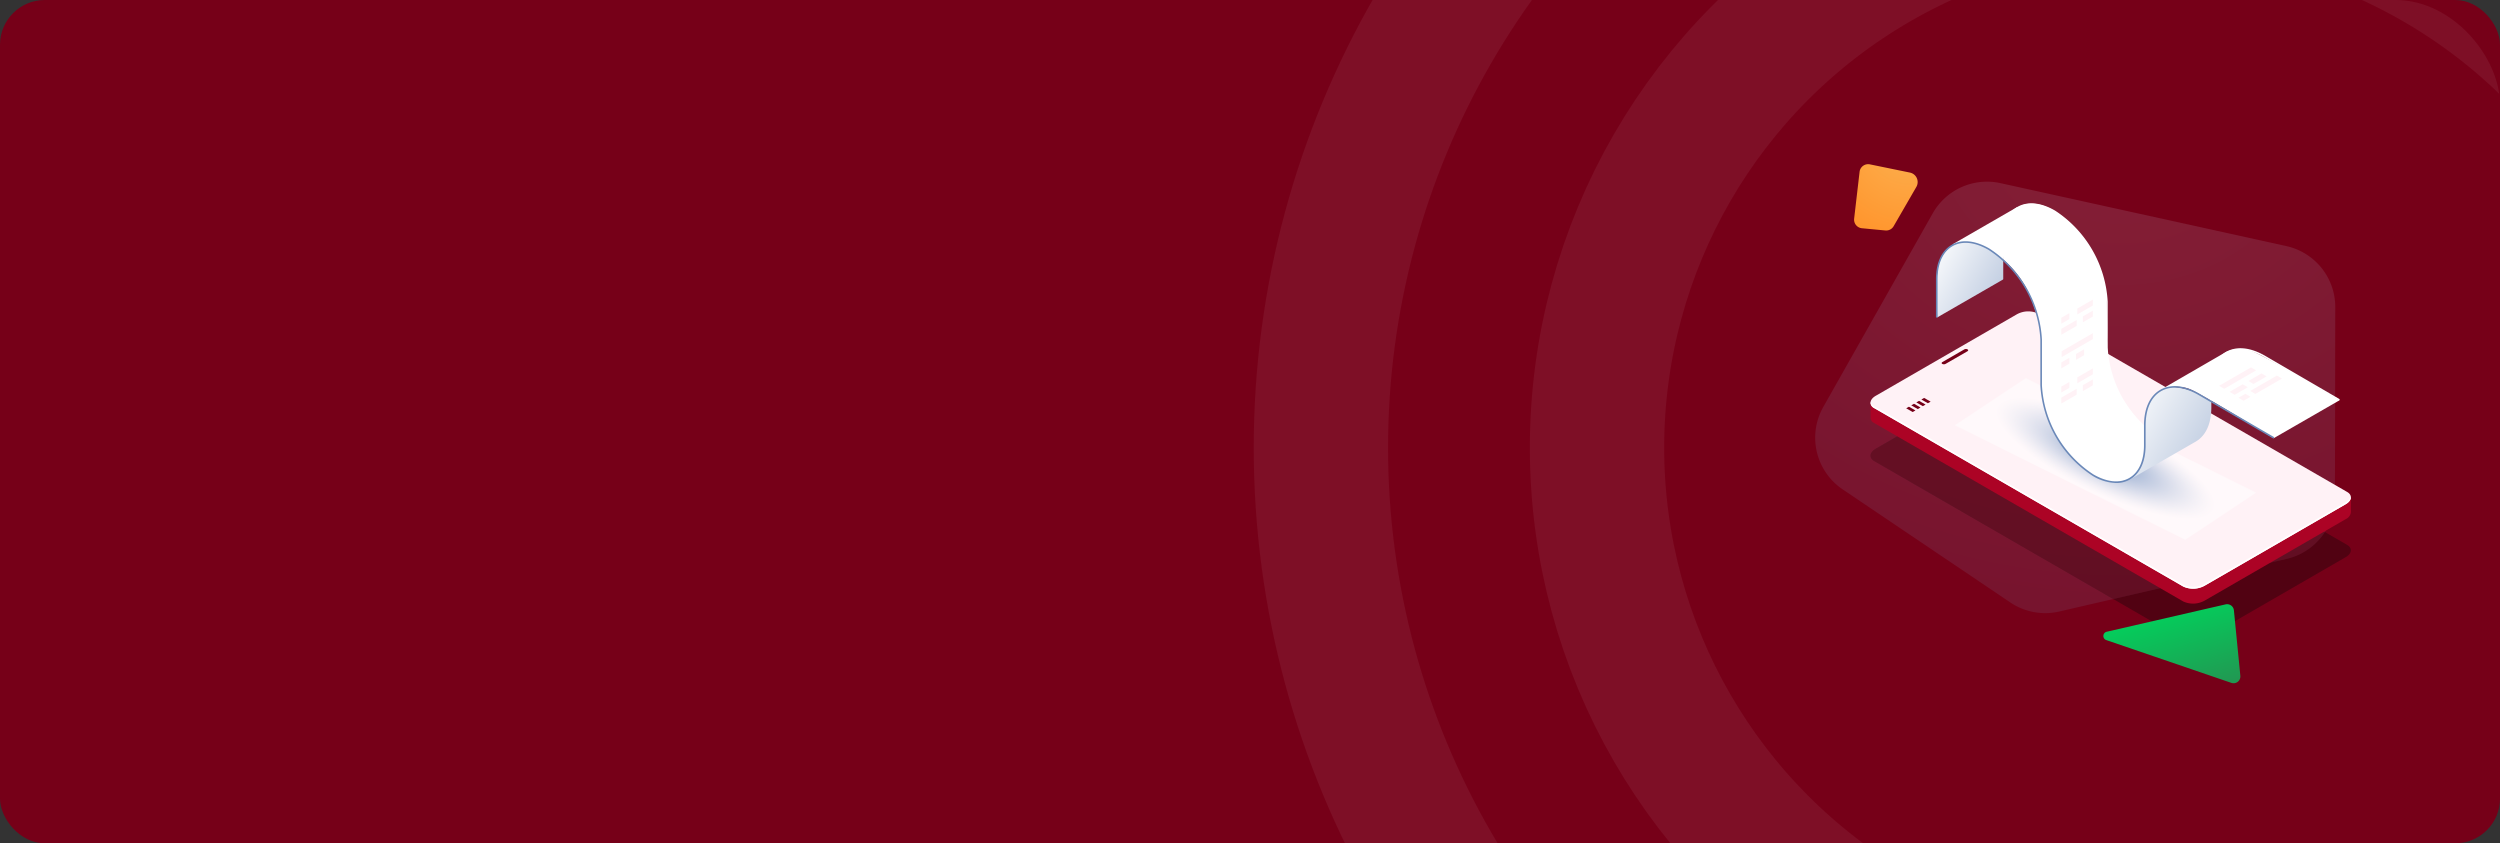 <svg xmlns="http://www.w3.org/2000/svg" xmlns:xlink="http://www.w3.org/1999/xlink" width="335" height="113" viewBox="0 0 335 113">
  <rect x="0" y="0" width="335" height="113" fill="#333333" stroke="none"/>
  <defs>
    <clipPath id="clip-path">
      <rect id="Rectangle_6260" data-name="Rectangle 6260" width="335" height="113" rx="14" transform="translate(20 492)" fill="#1f437f"/>
    </clipPath>
    <radialGradient id="radial-gradient" cx="0.589" cy="-0.117" r="1.101" gradientUnits="objectBoundingBox">
      <stop offset="0" stop-color="#e5f0fe"/>
      <stop offset="1" stop-color="#7c98c2"/>
    </radialGradient>
    <linearGradient id="linear-gradient" x1="0.5" y1="0.136" x2="0.961" y2="1" gradientUnits="objectBoundingBox">
      <stop offset="0" stop-color="#05cb5b"/>
      <stop offset="1" stop-color="#229752"/>
    </linearGradient>
    <radialGradient id="radial-gradient-2" cx="0.887" cy="-0.481" r="1.588" gradientUnits="objectBoundingBox">
      <stop offset="0" stop-color="#fcb454"/>
      <stop offset="1" stop-color="#ff962e"/>
    </radialGradient>
    <clipPath id="clip-path-2">
      <path id="Path_23363" data-name="Path 23363" d="M384,257.669l-9.522,6.316L343.6,248.629l9.522-6.316Z" transform="translate(-343.601 -242.313)" fill="none"/>
    </clipPath>
    <linearGradient id="linear-gradient-2" x1="2.893" y1="0.805" x2="0.5" y2="-0.785" gradientUnits="objectBoundingBox">
      <stop offset="0" stop-color="#6a88b8"/>
      <stop offset="1" stop-color="#fff"/>
    </linearGradient>
  </defs>
  <g id="Group_16646" data-name="Group 16646" transform="translate(-20 -492)">
    <rect id="Rectangle_6141" data-name="Rectangle 6141" width="335" height="113" rx="6" transform="translate(20 492)" fill="#760018"/>
    <g id="Mask_Group_832" data-name="Mask Group 832" opacity="0.06" clip-path="url(#clip-path)">
      <g id="Group_16294" data-name="Group 16294" transform="translate(-34)">
        <g id="Ellipse_931" data-name="Ellipse 931" transform="translate(222 431)" fill="none" stroke="#fff" stroke-width="18">
          <circle cx="121" cy="121" r="121" stroke="none"/>
          <circle cx="121" cy="121" r="112" fill="none"/>
        </g>
        <g id="Ellipse_932" data-name="Ellipse 932" transform="translate(259 468)" fill="none" stroke="#fff" stroke-width="18">
          <circle cx="84" cy="84" r="84" stroke="none"/>
          <circle cx="84" cy="84" r="75" fill="none"/>
        </g>
      </g>
    </g>
    <g id="Group_16291" data-name="Group 16291" transform="translate(-12.523 382.105)">
      <path id="Path_23236" data-name="Path 23236" d="M366.328,261.456l-18.9,10.915a3.171,3.171,0,0,1-2.852.118l-41.422-23.915c-.731-.422-.639-1.159.2-1.647l18.9-10.915a3.171,3.171,0,0,1,2.852-.118l41.422,23.915C367.264,260.232,367.172,260.969,366.328,261.456Z" transform="translate(-19.487 -76.897)" fill="#510212"/>
      <path id="Path_23237" data-name="Path 23237" d="M291.507,151.088l-14.667,25.95a8.356,8.356,0,0,0,2.6,11.039l22.465,15.154a8.357,8.357,0,0,0,6.559,1.213l30.469-7.057a8.356,8.356,0,0,0,6.471-8.126l.045-25.609a8.356,8.356,0,0,0-6.559-8.176l-38.312-8.437A8.356,8.356,0,0,0,291.507,151.088Z" transform="translate(0 -12.605)" opacity="0.13" fill="url(#radial-gradient)"/>
      <path id="Path_23238" data-name="Path 23238" d="M416.264,355.888l15.93-3.667a.912.912,0,0,1,1.112.8l.863,8.769a.912.912,0,0,1-1.2.952l-16.76-5.734A.583.583,0,0,1,416.264,355.888Z" transform="translate(-101.44 -161.34)" fill="url(#linear-gradient)"/>
      <path id="Path_23239" data-name="Path 23239" d="M299.966,146.66l3.044-5.264a1.3,1.3,0,0,0-.865-1.926l-5.358-1.1a1.158,1.158,0,0,0-1.383,1l-.729,6.274a1.158,1.158,0,0,0,1.039,1.286l3.139.3A1.157,1.157,0,0,0,299.966,146.66Z" transform="translate(-13.697 -6.451)" fill="url(#radial-gradient-2)"/>
      <g id="Group_16282" data-name="Group 16282" transform="translate(283.175 137.146)">
        <path id="Path_23241" data-name="Path 23241" d="M325.111,235.894a3.172,3.172,0,0,0-2.852.118l-18.9,10.915c-.844.487-.936,1.225-.2,1.647l32.023,18.488,23.243-5.384a8.347,8.347,0,0,0,5.124-3.595Z" transform="translate(-302.662 -214.043)" fill="#760018" opacity="0.36"/>
        <g id="Group_16267" data-name="Group 16267" transform="translate(0 14.471)">
          <path id="Path_23242" data-name="Path 23242" d="M367.027,240.049l-3.893-.678-38.023-21.952a3.17,3.17,0,0,0-2.852.118L304.645,227.71l-1.983-.345v2.014h0a.843.843,0,0,0,.492.719l41.422,23.915a3.17,3.17,0,0,0,2.852-.118l18.9-10.915a1.161,1.161,0,0,0,.7-.946h0Z" transform="translate(-302.662 -215.133)" fill="#ac0325"/>
          <path id="Path_23243" data-name="Path 23243" d="M366.328,235.724l-18.9,10.915a3.17,3.17,0,0,1-2.852.118l-41.422-23.915c-.731-.422-.639-1.159.2-1.647l18.9-10.915a3.172,3.172,0,0,1,2.852-.118l41.422,23.915C367.264,234.5,367.172,235.237,366.328,235.724Z" transform="translate(-302.662 -209.877)" fill="#fff2f6"/>
          <path id="Path_23244" data-name="Path 23244" d="M366.334,267.316l-18.9,10.915a3.17,3.17,0,0,1-2.852.118l-41.422-23.915a.911.911,0,0,1-.48-.583.8.8,0,0,0,.48.841l41.422,23.915a3.17,3.17,0,0,0,2.852-.118l18.9-10.915c.525-.3.759-.7.684-1.064A1.277,1.277,0,0,1,366.334,267.316Z" transform="translate(-302.667 -241.727)" fill="#fff"/>
          <path id="Path_23245" data-name="Path 23245" d="M340.681,228.477l-2.917,1.684a.475.475,0,0,1-.428.018l-.03-.017c-.11-.063-.1-.174.031-.247l2.916-1.684a.475.475,0,0,1,.428-.018l.029.017C340.822,228.293,340.808,228.4,340.681,228.477Z" transform="translate(-327.702 -223.126)" fill="#760018"/>
        </g>
        <g id="Group_16270" data-name="Group 16270" transform="translate(11.288 23.414)" opacity="0.5" style="mix-blend-mode: multiply;isolation: isolate">
          <g id="Group_16269" data-name="Group 16269">
            <g id="Group_16268" data-name="Group 16268" clip-path="url(#clip-path-2)">
              <rect id="Rectangle_6259" data-name="Rectangle 6259" width="40.398" height="21.672" fill="#fff"/>
              <ellipse id="Ellipse_793" data-name="Ellipse 793" cx="4.799" cy="16.232" rx="4.799" ry="16.232" transform="translate(3.473 8.125) rotate(-64.601)" fill="#fff"/>
              <ellipse id="Ellipse_794" data-name="Ellipse 794" cx="4.78" cy="16.168" rx="4.78" ry="16.168" transform="translate(3.538 8.135) rotate(-64.601)" fill="#fff"/>
              <ellipse id="Ellipse_795" data-name="Ellipse 795" cx="4.761" cy="16.104" rx="4.761" ry="16.104" transform="matrix(0.429, -0.903, 0.903, 0.429, 3.604, 8.145)" fill="#fff"/>
              <ellipse id="Ellipse_796" data-name="Ellipse 796" cx="4.742" cy="16.041" rx="4.742" ry="16.041" transform="matrix(0.429, -0.903, 0.903, 0.429, 3.67, 8.156)" fill="#fff"/>
              <ellipse id="Ellipse_797" data-name="Ellipse 797" cx="4.723" cy="15.977" rx="4.723" ry="15.977" transform="translate(3.735 8.166) rotate(-64.601)" fill="#feffff"/>
              <ellipse id="Ellipse_798" data-name="Ellipse 798" cx="4.704" cy="15.913" rx="4.704" ry="15.913" transform="translate(3.801 8.176) rotate(-64.601)" fill="#fefeff"/>
              <ellipse id="Ellipse_799" data-name="Ellipse 799" cx="4.686" cy="15.85" rx="4.686" ry="15.85" transform="translate(3.866 8.187) rotate(-64.601)" fill="#fefeff"/>
              <ellipse id="Ellipse_800" data-name="Ellipse 800" cx="4.667" cy="15.786" rx="4.667" ry="15.786" transform="translate(3.932 8.197) rotate(-64.601)" fill="#fefefe"/>
              <ellipse id="Ellipse_801" data-name="Ellipse 801" cx="4.648" cy="15.722" rx="4.648" ry="15.722" transform="translate(3.997 8.207) rotate(-64.601)" fill="#fdfefe"/>
              <ellipse id="Ellipse_802" data-name="Ellipse 802" cx="4.629" cy="15.659" rx="4.629" ry="15.659" transform="translate(4.063 8.217) rotate(-64.601)" fill="#fdfdfe"/>
              <ellipse id="Ellipse_803" data-name="Ellipse 803" cx="4.61" cy="15.595" rx="4.61" ry="15.595" transform="matrix(0.429, -0.903, 0.903, 0.429, 4.129, 8.228)" fill="#fdfdfe"/>
              <ellipse id="Ellipse_804" data-name="Ellipse 804" cx="4.592" cy="15.531" rx="4.592" ry="15.531" transform="translate(4.194 8.238) rotate(-64.601)" fill="#fcfdfe"/>
              <ellipse id="Ellipse_805" data-name="Ellipse 805" cx="4.573" cy="15.468" rx="4.573" ry="15.468" transform="translate(4.26 8.248) rotate(-64.601)" fill="#fcfdfe"/>
              <ellipse id="Ellipse_806" data-name="Ellipse 806" cx="4.554" cy="15.404" rx="4.554" ry="15.404" transform="translate(4.325 8.259) rotate(-64.601)" fill="#fbfcfe"/>
              <ellipse id="Ellipse_807" data-name="Ellipse 807" cx="4.535" cy="15.34" rx="4.535" ry="15.34" transform="translate(4.391 8.269) rotate(-64.601)" fill="#fbfcfd"/>
              <ellipse id="Ellipse_808" data-name="Ellipse 808" cx="4.516" cy="15.277" rx="4.516" ry="15.277" transform="translate(4.456 8.279) rotate(-64.601)" fill="#fbfcfd"/>
              <ellipse id="Ellipse_809" data-name="Ellipse 809" cx="4.497" cy="15.213" rx="4.497" ry="15.213" transform="translate(4.522 8.29) rotate(-64.601)" fill="#fafbfd"/>
              <ellipse id="Ellipse_810" data-name="Ellipse 810" cx="4.479" cy="15.15" rx="4.479" ry="15.15" transform="translate(4.588 8.3) rotate(-64.601)" fill="#fafbfd"/>
              <ellipse id="Ellipse_811" data-name="Ellipse 811" cx="4.46" cy="15.086" rx="4.46" ry="15.086" transform="translate(4.653 8.31) rotate(-64.601)" fill="#f9fbfd"/>
              <ellipse id="Ellipse_812" data-name="Ellipse 812" cx="4.441" cy="15.022" rx="4.441" ry="15.022" transform="translate(4.719 8.32) rotate(-64.601)" fill="#f9fafc"/>
              <ellipse id="Ellipse_813" data-name="Ellipse 813" cx="4.422" cy="14.959" rx="4.422" ry="14.959" transform="translate(4.784 8.331) rotate(-64.601)" fill="#f8fafc"/>
              <ellipse id="Ellipse_814" data-name="Ellipse 814" cx="4.403" cy="14.895" rx="4.403" ry="14.895" transform="matrix(0.429, -0.903, 0.903, 0.429, 4.85, 8.341)" fill="#f8fafc"/>
              <ellipse id="Ellipse_815" data-name="Ellipse 815" cx="4.385" cy="14.831" rx="4.385" ry="14.831" transform="matrix(0.429, -0.903, 0.903, 0.429, 4.915, 8.351)" fill="#f7f9fc"/>
              <ellipse id="Ellipse_816" data-name="Ellipse 816" cx="4.366" cy="14.768" rx="4.366" ry="14.768" transform="translate(4.981 8.362) rotate(-64.601)" fill="#f7f9fc"/>
              <ellipse id="Ellipse_817" data-name="Ellipse 817" cx="4.347" cy="14.704" rx="4.347" ry="14.704" transform="translate(5.047 8.372) rotate(-64.601)" fill="#f6f9fb"/>
              <ellipse id="Ellipse_818" data-name="Ellipse 818" cx="4.328" cy="14.64" rx="4.328" ry="14.64" transform="translate(5.112 8.382) rotate(-64.601)" fill="#f6f8fb"/>
              <ellipse id="Ellipse_819" data-name="Ellipse 819" cx="4.309" cy="14.577" rx="4.309" ry="14.577" transform="translate(5.178 8.393) rotate(-64.601)" fill="#f5f8fb"/>
              <ellipse id="Ellipse_820" data-name="Ellipse 820" cx="4.29" cy="14.513" rx="4.29" ry="14.513" transform="translate(5.243 8.403) rotate(-64.601)" fill="#f5f7fb"/>
              <ellipse id="Ellipse_821" data-name="Ellipse 821" cx="4.272" cy="14.449" rx="4.272" ry="14.449" transform="matrix(0.429, -0.903, 0.903, 0.429, 5.309, 8.413)" fill="#f4f7fb"/>
              <ellipse id="Ellipse_822" data-name="Ellipse 822" cx="4.253" cy="14.386" rx="4.253" ry="14.386" transform="translate(5.374 8.423) rotate(-64.601)" fill="#f4f7fa"/>
              <ellipse id="Ellipse_823" data-name="Ellipse 823" cx="4.234" cy="14.322" rx="4.234" ry="14.322" transform="matrix(0.429, -0.903, 0.903, 0.429, 5.44, 8.434)" fill="#f3f6fa"/>
              <ellipse id="Ellipse_824" data-name="Ellipse 824" cx="4.215" cy="14.258" rx="4.215" ry="14.258" transform="translate(5.506 8.444) rotate(-64.601)" fill="#f2f6fa"/>
              <ellipse id="Ellipse_825" data-name="Ellipse 825" cx="4.196" cy="14.195" rx="4.196" ry="14.195" transform="matrix(0.429, -0.903, 0.903, 0.429, 5.571, 8.454)" fill="#f2f5fa"/>
              <ellipse id="Ellipse_826" data-name="Ellipse 826" cx="4.178" cy="14.131" rx="4.178" ry="14.131" transform="translate(5.637 8.465) rotate(-64.601)" fill="#f1f5f9"/>
              <ellipse id="Ellipse_827" data-name="Ellipse 827" cx="4.159" cy="14.067" rx="4.159" ry="14.067" transform="matrix(0.429, -0.903, 0.903, 0.429, 5.702, 8.475)" fill="#f1f4f9"/>
              <path id="Path_23246" data-name="Path 23246" d="M395.932,268.727c-.981,2.065-7.439,1.05-14.426-2.267s-11.855-7.681-10.875-9.746,7.439-1.051,14.426,2.267S396.912,266.661,395.932,268.727Z" transform="translate(-363.087 -251.968)" fill="#f0f4f9"/>
              <ellipse id="Ellipse_828" data-name="Ellipse 828" cx="4.121" cy="13.94" rx="4.121" ry="13.94" transform="translate(5.833 8.496) rotate(-64.601)" fill="#eff4f9"/>
              <ellipse id="Ellipse_829" data-name="Ellipse 829" cx="4.102" cy="13.876" rx="4.102" ry="13.876" transform="translate(5.899 8.506) rotate(-64.601)" fill="#eff3f8"/>
              <ellipse id="Ellipse_830" data-name="Ellipse 830" cx="4.083" cy="13.813" rx="4.083" ry="13.813" transform="translate(5.965 8.516) rotate(-64.601)" fill="#eef3f8"/>
              <ellipse id="Ellipse_831" data-name="Ellipse 831" cx="4.065" cy="13.749" rx="4.065" ry="13.749" transform="translate(6.03 8.527) rotate(-64.601)" fill="#eef2f8"/>
              <ellipse id="Ellipse_832" data-name="Ellipse 832" cx="4.046" cy="13.685" rx="4.046" ry="13.685" transform="translate(6.096 8.537) rotate(-64.601)" fill="#edf2f8"/>
              <ellipse id="Ellipse_833" data-name="Ellipse 833" cx="4.027" cy="13.622" rx="4.027" ry="13.622" transform="translate(6.161 8.547) rotate(-64.601)" fill="#ecf1f7"/>
              <ellipse id="Ellipse_834" data-name="Ellipse 834" cx="4.008" cy="13.558" rx="4.008" ry="13.558" transform="translate(6.227 8.557) rotate(-64.601)" fill="#ecf1f7"/>
              <ellipse id="Ellipse_835" data-name="Ellipse 835" cx="3.989" cy="13.495" rx="3.989" ry="13.495" transform="translate(6.292 8.568) rotate(-64.601)" fill="#ebf0f7"/>
              <path id="Path_23247" data-name="Path 23247" d="M396.787,269.241c-.941,1.981-7.135,1.008-13.836-2.174s-11.37-7.367-10.429-9.348,7.135-1.008,13.836,2.174S397.727,267.26,396.787,269.241Z" transform="translate(-364.46 -252.729)" fill="#eaf0f6"/>
              <ellipse id="Ellipse_836" data-name="Ellipse 836" cx="3.952" cy="13.367" rx="3.952" ry="13.367" transform="translate(6.424 8.588) rotate(-64.601)" fill="#eaeff6"/>
              <ellipse id="Ellipse_837" data-name="Ellipse 837" cx="3.933" cy="13.304" rx="3.933" ry="13.304" transform="translate(6.489 8.599) rotate(-64.601)" fill="#e9eff6"/>
              <path id="Path_23248" data-name="Path 23248" d="M397.072,269.413c-.927,1.953-7.034.993-13.639-2.143s-11.208-7.262-10.281-9.215,7.034-.993,13.639,2.143S398,267.46,397.072,269.413Z" transform="translate(-364.918 -252.982)" fill="#e8eef6"/>
              <ellipse id="Ellipse_838" data-name="Ellipse 838" cx="3.895" cy="13.176" rx="3.895" ry="13.176" transform="matrix(0.429, -0.903, 0.903, 0.429, 6.62, 8.619)" fill="#e7eef5"/>
              <ellipse id="Ellipse_839" data-name="Ellipse 839" cx="3.876" cy="13.113" rx="3.876" ry="13.113" transform="translate(6.686 8.63) rotate(-64.601)" fill="#e7edf5"/>
              <ellipse id="Ellipse_840" data-name="Ellipse 840" cx="3.858" cy="13.049" rx="3.858" ry="13.049" transform="translate(6.751 8.64) rotate(-64.601)" fill="#e6edf5"/>
              <ellipse id="Ellipse_841" data-name="Ellipse 841" cx="3.839" cy="12.985" rx="3.839" ry="12.985" transform="translate(6.817 8.65) rotate(-64.601)" fill="#e5ecf4"/>
              <ellipse id="Ellipse_842" data-name="Ellipse 842" cx="3.82" cy="12.922" rx="3.82" ry="12.922" transform="matrix(0.429, -0.903, 0.903, 0.429, 6.883, 8.66)" fill="#e5ecf4"/>
              <ellipse id="Ellipse_843" data-name="Ellipse 843" cx="3.801" cy="12.858" rx="3.801" ry="12.858" transform="translate(6.948 8.671) rotate(-64.601)" fill="#e4ebf4"/>
              <ellipse id="Ellipse_844" data-name="Ellipse 844" cx="3.782" cy="12.794" rx="3.782" ry="12.794" transform="translate(7.014 8.681) rotate(-64.601)" fill="#e3ebf4"/>
              <ellipse id="Ellipse_845" data-name="Ellipse 845" cx="3.764" cy="12.731" rx="3.764" ry="12.731" transform="matrix(0.429, -0.903, 0.903, 0.429, 7.079, 8.691)" fill="#e2eaf3"/>
              <ellipse id="Ellipse_846" data-name="Ellipse 846" cx="3.745" cy="12.667" rx="3.745" ry="12.667" transform="translate(7.145 8.702) rotate(-64.601)" fill="#e2eaf3"/>
              <ellipse id="Ellipse_847" data-name="Ellipse 847" cx="3.726" cy="12.603" rx="3.726" ry="12.603" transform="matrix(0.429, -0.903, 0.903, 0.429, 7.21, 8.712)" fill="#e1e9f3"/>
              <ellipse id="Ellipse_848" data-name="Ellipse 848" cx="3.707" cy="12.54" rx="3.707" ry="12.54" transform="translate(7.276 8.722) rotate(-64.601)" fill="#e0e8f2"/>
              <ellipse id="Ellipse_849" data-name="Ellipse 849" cx="3.688" cy="12.476" rx="3.688" ry="12.476" transform="matrix(0.429, -0.903, 0.903, 0.429, 7.342, 8.733)" fill="#dfe8f2"/>
              <ellipse id="Ellipse_850" data-name="Ellipse 850" cx="3.669" cy="12.412" rx="3.669" ry="12.412" transform="translate(7.407 8.743) rotate(-64.601)" fill="#dfe7f2"/>
              <ellipse id="Ellipse_851" data-name="Ellipse 851" cx="3.651" cy="12.349" rx="3.651" ry="12.349" transform="translate(7.473 8.753) rotate(-64.601)" fill="#dee7f1"/>
              <ellipse id="Ellipse_852" data-name="Ellipse 852" cx="3.632" cy="12.285" rx="3.632" ry="12.285" transform="matrix(0.429, -0.903, 0.903, 0.429, 7.538, 8.763)" fill="#dde6f1"/>
              <ellipse id="Ellipse_853" data-name="Ellipse 853" cx="3.613" cy="12.221" rx="3.613" ry="12.221" transform="translate(7.604 8.774) rotate(-64.601)" fill="#dce6f1"/>
              <ellipse id="Ellipse_854" data-name="Ellipse 854" cx="3.594" cy="12.158" rx="3.594" ry="12.158" transform="matrix(0.429, -0.903, 0.903, 0.429, 7.669, 8.784)" fill="#dce5f0"/>
              <ellipse id="Ellipse_855" data-name="Ellipse 855" cx="3.575" cy="12.094" rx="3.575" ry="12.094" transform="translate(7.735 8.794) rotate(-64.601)" fill="#dbe4f0"/>
              <ellipse id="Ellipse_856" data-name="Ellipse 856" cx="3.557" cy="12.03" rx="3.557" ry="12.03" transform="translate(7.801 8.805) rotate(-64.601)" fill="#dae4f0"/>
              <ellipse id="Ellipse_857" data-name="Ellipse 857" cx="3.538" cy="11.967" rx="3.538" ry="11.967" transform="translate(7.866 8.815) rotate(-64.601)" fill="#d9e3ef"/>
              <ellipse id="Ellipse_858" data-name="Ellipse 858" cx="3.519" cy="11.903" rx="3.519" ry="11.903" transform="translate(7.932 8.825) rotate(-64.601)" fill="#d8e3ef"/>
              <ellipse id="Ellipse_859" data-name="Ellipse 859" cx="3.5" cy="11.84" rx="3.5" ry="11.84" transform="translate(7.997 8.836) rotate(-64.601)" fill="#d7e2ef"/>
              <path id="Path_23249" data-name="Path 23249" d="M399.258,270.729c-.825,1.737-6.256.883-12.131-1.906s-9.969-6.459-9.145-8.2,6.256-.884,12.131,1.906S400.083,268.992,399.258,270.729Z" transform="translate(-368.427 -254.926)" fill="#d7e1ee"/>
              <ellipse id="Ellipse_860" data-name="Ellipse 860" cx="3.462" cy="11.712" rx="3.462" ry="11.712" transform="translate(8.128 8.856) rotate(-64.601)" fill="#d6e1ee"/>
              <ellipse id="Ellipse_861" data-name="Ellipse 861" cx="3.444" cy="11.649" rx="3.444" ry="11.649" transform="matrix(0.429, -0.903, 0.903, 0.429, 8.194, 8.867)" fill="#d5e0ee"/>
              <path id="Path_23250" data-name="Path 23250" d="M399.543,270.9c-.811,1.709-6.155.869-11.934-1.875s-9.807-6.354-9-8.063,6.154-.869,11.934,1.875S400.354,269.191,399.543,270.9Z" transform="translate(-368.884 -255.179)" fill="#d4e0ed"/>
              <ellipse id="Ellipse_862" data-name="Ellipse 862" cx="3.406" cy="11.521" rx="3.406" ry="11.521" transform="translate(8.325 8.887) rotate(-64.601)" fill="#d3dfed"/>
              <ellipse id="Ellipse_863" data-name="Ellipse 863" cx="3.387" cy="11.458" rx="3.387" ry="11.458" transform="translate(8.391 8.897) rotate(-64.601)" fill="#d2deed"/>
              <ellipse id="Ellipse_864" data-name="Ellipse 864" cx="3.368" cy="11.394" rx="3.368" ry="11.394" transform="translate(8.456 8.908) rotate(-64.601)" fill="#d2deec"/>
              <ellipse id="Ellipse_865" data-name="Ellipse 865" cx="3.35" cy="11.33" rx="3.35" ry="11.33" transform="translate(8.522 8.918) rotate(-64.601)" fill="#d1ddec"/>
              <ellipse id="Ellipse_866" data-name="Ellipse 866" cx="3.331" cy="11.267" rx="3.331" ry="11.267" transform="matrix(0.429, -0.903, 0.903, 0.429, 8.587, 8.928)" fill="#d0dcec"/>
              <path id="Path_23251" data-name="Path 23251" d="M400.113,271.243c-.784,1.652-5.951.84-11.541-1.813s-9.484-6.145-8.7-7.8,5.952-.841,11.541,1.813S400.9,269.591,400.113,271.243Z" transform="translate(-369.8 -255.686)" fill="#cfdceb"/>
              <ellipse id="Ellipse_867" data-name="Ellipse 867" cx="3.293" cy="11.139" rx="3.293" ry="11.139" transform="translate(8.719 8.949) rotate(-64.601)" fill="#cedbeb"/>
              <ellipse id="Ellipse_868" data-name="Ellipse 868" cx="3.274" cy="11.076" rx="3.274" ry="11.076" transform="translate(8.784 8.959) rotate(-64.601)" fill="#cddbeb"/>
              <ellipse id="Ellipse_869" data-name="Ellipse 869" cx="3.255" cy="11.012" rx="3.255" ry="11.012" transform="translate(8.85 8.97) rotate(-64.601)" fill="#ccdaea"/>
              <path id="Path_23252" data-name="Path 23252" d="M400.493,271.472c-.767,1.615-5.816.822-11.278-1.772s-9.269-6.005-8.5-7.62,5.816-.821,11.278,1.772S401.26,269.857,400.493,271.472Z" transform="translate(-370.41 -256.024)" fill="#ccd9ea"/>
              <path id="Path_23253" data-name="Path 23253" d="M400.589,271.529c-.762,1.605-5.783.817-11.213-1.762s-9.215-5.97-8.452-7.575,5.782-.817,11.213,1.762S401.351,269.924,400.589,271.529Z" transform="translate(-370.562 -256.109)" fill="#cbd9e9"/>
              <path id="Path_23254" data-name="Path 23254" d="M400.684,271.586c-.758,1.6-5.749.812-11.147-1.751s-9.161-5.935-8.4-7.531,5.749-.812,11.147,1.752S401.441,269.991,400.684,271.586Z" transform="translate(-370.715 -256.193)" fill="#cad8e9"/>
              <ellipse id="Ellipse_870" data-name="Ellipse 870" cx="3.18" cy="10.757" rx="3.18" ry="10.757" transform="matrix(0.429, -0.903, 0.903, 0.429, 9.112, 9.011)" fill="#c9d7e9"/>
              <ellipse id="Ellipse_871" data-name="Ellipse 871" cx="3.161" cy="10.694" rx="3.161" ry="10.694" transform="translate(9.178 9.021) rotate(-64.601)" fill="#c8d7e8"/>
              <path id="Path_23255" data-name="Path 23255" d="M400.969,271.758c-.744,1.568-5.647.8-10.951-1.72s-9-5.831-8.255-7.4,5.647-.8,10.951,1.721S401.713,270.191,400.969,271.758Z" transform="translate(-371.173 -256.447)" fill="#c7d6e8"/>
              <ellipse id="Ellipse_872" data-name="Ellipse 872" cx="3.124" cy="10.566" rx="3.124" ry="10.566" transform="translate(9.309 9.042) rotate(-64.601)" fill="#c6d5e8"/>
              <ellipse id="Ellipse_873" data-name="Ellipse 873" cx="3.105" cy="10.503" rx="3.105" ry="10.503" transform="matrix(0.429, -0.903, 0.903, 0.429, 9.374, 9.052)" fill="#c5d5e7"/>
              <ellipse id="Ellipse_874" data-name="Ellipse 874" cx="3.086" cy="10.439" rx="3.086" ry="10.439" transform="translate(9.44 9.062) rotate(-64.601)" fill="#c4d4e7"/>
              <ellipse id="Ellipse_875" data-name="Ellipse 875" cx="3.067" cy="10.376" rx="3.067" ry="10.376" transform="translate(9.505 9.073) rotate(-64.601)" fill="#c3d3e6"/>
              <path id="Path_23256" data-name="Path 23256" d="M401.444,272.044c-.722,1.521-5.478.774-10.623-1.669s-8.73-5.656-8.008-7.177,5.478-.774,10.623,1.669S402.167,270.523,401.444,272.044Z" transform="translate(-371.936 -256.869)" fill="#c2d3e6"/>
              <ellipse id="Ellipse_876" data-name="Ellipse 876" cx="3.03" cy="10.248" rx="3.03" ry="10.248" transform="translate(9.637 9.093) rotate(-64.601)" fill="#c1d2e6"/>
              <ellipse id="Ellipse_877" data-name="Ellipse 877" cx="3.011" cy="10.185" rx="3.011" ry="10.185" transform="translate(9.702 9.104) rotate(-64.601)" fill="#c1d1e5"/>
              <path id="Path_23257" data-name="Path 23257" d="M401.729,272.215c-.709,1.493-5.377.759-10.426-1.638s-8.568-5.551-7.86-7.044,5.377-.759,10.426,1.638S402.438,270.723,401.729,272.215Z" transform="translate(-372.393 -257.123)" fill="#c0d1e5"/>
              <path id="Path_23258" data-name="Path 23258" d="M401.824,272.273c-.7,1.483-5.343.755-10.36-1.628s-8.514-5.516-7.81-7,5.343-.754,10.36,1.628S402.529,270.789,401.824,272.273Z" transform="translate(-372.546 -257.207)" fill="#bfd0e5"/>
              <ellipse id="Ellipse_878" data-name="Ellipse 878" cx="2.954" cy="9.994" rx="2.954" ry="9.994" transform="translate(9.899 9.134) rotate(-64.601)" fill="#becfe4"/>
              <path id="Path_23259" data-name="Path 23259" d="M402.014,272.387c-.7,1.465-5.275.745-10.229-1.607s-8.406-5.446-7.711-6.911,5.275-.745,10.229,1.607S402.71,270.922,402.014,272.387Z" transform="translate(-372.851 -257.376)" fill="#bdcee4"/>
              <ellipse id="Ellipse_879" data-name="Ellipse 879" cx="2.917" cy="9.866" rx="2.917" ry="9.866" transform="translate(10.03 9.155) rotate(-64.601)" fill="#bccee3"/>
              <ellipse id="Ellipse_880" data-name="Ellipse 880" cx="2.898" cy="9.803" rx="2.898" ry="9.803" transform="translate(10.096 9.165) rotate(-64.601)" fill="#bbcde3"/>
              <ellipse id="Ellipse_881" data-name="Ellipse 881" cx="2.879" cy="9.739" rx="2.879" ry="9.739" transform="matrix(0.429, -0.903, 0.903, 0.429, 10.161, 9.176)" fill="#bacce3"/>
              <ellipse id="Ellipse_882" data-name="Ellipse 882" cx="2.86" cy="9.675" rx="2.86" ry="9.675" transform="translate(10.227 9.186) rotate(-64.601)" fill="#b9cce2"/>
              <ellipse id="Ellipse_883" data-name="Ellipse 883" cx="2.841" cy="9.612" rx="2.841" ry="9.612" transform="translate(10.292 9.196) rotate(-64.601)" fill="#b8cbe2"/>
              <ellipse id="Ellipse_884" data-name="Ellipse 884" cx="2.823" cy="9.548" rx="2.823" ry="9.548" transform="matrix(0.429, -0.903, 0.903, 0.429, 10.358, 9.207)" fill="#b7cae1"/>
              <path id="Path_23260" data-name="Path 23260" d="M402.68,272.788c-.664,1.4-5.038.712-9.77-1.535s-8.029-5.2-7.365-6.6,5.038-.711,9.77,1.535S403.344,271.389,402.68,272.788Z" transform="translate(-373.918 -257.968)" fill="#b6c9e1"/>
              <ellipse id="Ellipse_885" data-name="Ellipse 885" cx="2.785" cy="9.421" rx="2.785" ry="9.421" transform="matrix(0.429, -0.903, 0.903, 0.429, 10.489, 9.227)" fill="#b5c9e1"/>
              <ellipse id="Ellipse_886" data-name="Ellipse 886" cx="2.766" cy="9.357" rx="2.766" ry="9.357" transform="matrix(0.429, -0.903, 0.903, 0.429, 10.555, 9.237)" fill="#b4c8e0"/>
              <ellipse id="Ellipse_887" data-name="Ellipse 887" cx="2.747" cy="9.293" rx="2.747" ry="9.293" transform="translate(10.62 9.248) rotate(-64.601)" fill="#b3c7e0"/>
              <ellipse id="Ellipse_888" data-name="Ellipse 888" cx="2.729" cy="9.23" rx="2.729" ry="9.23" transform="translate(10.686 9.258) rotate(-64.601)" fill="#b2c7df"/>
              <ellipse id="Ellipse_889" data-name="Ellipse 889" cx="2.71" cy="9.166" rx="2.71" ry="9.166" transform="translate(10.751 9.268) rotate(-64.601)" fill="#b1c6df"/>
              <ellipse id="Ellipse_890" data-name="Ellipse 890" cx="2.691" cy="9.102" rx="2.691" ry="9.102" transform="translate(10.817 9.279) rotate(-64.601)" fill="#b0c5de"/>
              <path id="Path_23261" data-name="Path 23261" d="M403.345,273.188c-.633,1.333-4.8.678-9.311-1.463s-7.652-4.957-7.019-6.29,4.8-.678,9.311,1.463S403.978,271.855,403.345,273.188Z" transform="translate(-374.986 -258.559)" fill="#afc4de"/>
              <path id="Path_23262" data-name="Path 23262" d="M403.44,273.245c-.629,1.324-4.768.673-9.246-1.453s-7.6-4.923-6.97-6.246,4.768-.674,9.246,1.452S404.069,271.921,403.44,273.245Z" transform="translate(-375.139 -258.643)" fill="#aec4de"/>
              <ellipse id="Ellipse_891" data-name="Ellipse 891" cx="2.634" cy="8.911" rx="2.634" ry="8.911" transform="translate(11.014 9.31) rotate(-64.601)" fill="#adc3dd"/>
              <ellipse id="Ellipse_892" data-name="Ellipse 892" cx="2.616" cy="8.848" rx="2.616" ry="8.848" transform="translate(11.079 9.32) rotate(-64.601)" fill="#acc2dd"/>
              <ellipse id="Ellipse_893" data-name="Ellipse 893" cx="2.597" cy="8.784" rx="2.597" ry="8.784" transform="translate(11.145 9.33) rotate(-64.601)" fill="#abc1dc"/>
              <path id="Path_23263" data-name="Path 23263" d="M403.821,273.474c-.611,1.286-4.633.654-8.983-1.412s-7.383-4.783-6.772-6.069,4.633-.654,8.983,1.411S404.431,272.188,403.821,273.474Z" transform="translate(-375.749 -258.982)" fill="#aac1dc"/>
              <ellipse id="Ellipse_894" data-name="Ellipse 894" cx="2.559" cy="8.657" rx="2.559" ry="8.657" transform="matrix(0.429, -0.903, 0.903, 0.429, 11.276, 9.351)" fill="#a9c0dc"/>
              <ellipse id="Ellipse_895" data-name="Ellipse 895" cx="2.54" cy="8.593" rx="2.54" ry="8.593" transform="translate(11.341 9.361) rotate(-64.601)" fill="#a8bfdb"/>
              <path id="Path_23264" data-name="Path 23264" d="M404.105,273.646c-.6,1.258-4.531.64-8.787-1.381s-7.221-4.678-6.624-5.936,4.531-.64,8.787,1.38S404.7,272.388,404.105,273.646Z" transform="translate(-376.207 -259.235)" fill="#a7bedb"/>
              <path id="Path_23265" data-name="Path 23265" d="M404.2,273.7c-.593,1.248-4.5.635-8.721-1.37s-7.167-4.644-6.574-5.892,4.5-.635,8.721,1.37S404.794,272.454,404.2,273.7Z" transform="translate(-376.359 -259.32)" fill="#a6beda"/>
              <ellipse id="Ellipse_896" data-name="Ellipse 896" cx="2.484" cy="8.402" rx="2.484" ry="8.402" transform="translate(11.538 9.392) rotate(-64.601)" fill="#a5bdda"/>
              <path id="Path_23266" data-name="Path 23266" d="M404.391,273.817c-.584,1.23-4.43.626-8.59-1.35s-7.059-4.574-6.475-5.8,4.43-.626,8.59,1.35S404.975,272.587,404.391,273.817Z" transform="translate(-376.664 -259.489)" fill="#a4bcd9"/>
              <path id="Path_23267" data-name="Path 23267" d="M404.486,273.874c-.58,1.221-4.4.621-8.524-1.339s-7.005-4.539-6.426-5.759,4.4-.621,8.525,1.339S405.065,272.654,404.486,273.874Z" transform="translate(-376.817 -259.573)" fill="#a3bbd9"/>
              <ellipse id="Ellipse_897" data-name="Ellipse 897" cx="2.427" cy="8.211" rx="2.427" ry="8.211" transform="translate(11.735 9.423) rotate(-64.601)" fill="#a1bad8"/>
              <path id="Path_23268" data-name="Path 23268" d="M404.676,273.988c-.571,1.2-4.328.612-8.393-1.319s-6.9-4.469-6.327-5.67,4.328-.611,8.393,1.319S405.247,272.787,404.676,273.988Z" transform="translate(-377.122 -259.742)" fill="#a0bad8"/>
              <ellipse id="Ellipse_898" data-name="Ellipse 898" cx="2.39" cy="8.084" rx="2.39" ry="8.084" transform="matrix(0.429, -0.903, 0.903, 0.429, 11.866, 9.443)" fill="#9fb9d8"/>
              <ellipse id="Ellipse_899" data-name="Ellipse 899" cx="2.371" cy="8.02" rx="2.371" ry="8.02" transform="translate(11.932 9.454) rotate(-64.601)" fill="#9eb8d7"/>
              <ellipse id="Ellipse_900" data-name="Ellipse 900" cx="2.352" cy="7.957" rx="2.352" ry="7.957" transform="translate(11.997 9.464) rotate(-64.601)" fill="#9db7d7"/>
              <path id="Path_23269" data-name="Path 23269" d="M405.056,274.217c-.553,1.164-4.193.592-8.131-1.277s-6.682-4.329-6.129-5.493,4.193-.592,8.131,1.278S405.609,273.053,405.056,274.217Z" transform="translate(-377.732 -260.08)" fill="#9cb6d6"/>
              <path id="Path_23270" data-name="Path 23270" d="M405.151,274.275c-.548,1.155-4.159.588-8.065-1.267s-6.628-4.294-6.08-5.449,4.159-.587,8.066,1.267S405.7,273.12,405.151,274.275Z" transform="translate(-377.885 -260.165)" fill="#9bb6d6"/>
              <path id="Path_23271" data-name="Path 23271" d="M405.246,274.332c-.544,1.145-4.125.583-8-1.257s-6.574-4.259-6.03-5.4,4.126-.583,8,1.257S405.79,273.187,405.246,274.332Z" transform="translate(-378.037 -260.249)" fill="#9ab5d5"/>
              <ellipse id="Ellipse_901" data-name="Ellipse 901" cx="2.277" cy="7.702" rx="2.277" ry="7.702" transform="matrix(0.429, -0.903, 0.903, 0.429, 12.259, 9.505)" fill="#99b4d5"/>
              <ellipse id="Ellipse_902" data-name="Ellipse 902" cx="2.258" cy="7.638" rx="2.258" ry="7.638" transform="translate(12.325 9.516) rotate(-64.601)" fill="#98b3d4"/>
              <ellipse id="Ellipse_903" data-name="Ellipse 903" cx="2.239" cy="7.575" rx="2.239" ry="7.575" transform="translate(12.391 9.526) rotate(-64.601)" fill="#97b2d4"/>
              <path id="Path_23272" data-name="Path 23272" d="M405.626,274.56c-.526,1.108-3.99.564-7.737-1.216s-6.359-4.12-5.833-5.228,3.99-.564,7.737,1.216S406.152,273.453,405.626,274.56Z" transform="translate(-378.647 -260.587)" fill="#96b2d4"/>
              <path id="Path_23273" data-name="Path 23273" d="M405.722,274.618c-.522,1.1-3.956.559-7.672-1.205s-6.3-4.085-5.783-5.183,3.956-.559,7.672,1.205S406.243,273.519,405.722,274.618Z" transform="translate(-378.8 -260.671)" fill="#94b1d3"/>
              <path id="Path_23274" data-name="Path 23274" d="M405.816,274.675c-.517,1.089-3.923.554-7.606-1.195s-6.251-4.05-5.734-5.139,3.923-.554,7.606,1.2S406.334,273.586,405.816,274.675Z" transform="translate(-378.953 -260.756)" fill="#93b0d3"/>
              <ellipse id="Ellipse_904" data-name="Ellipse 904" cx="2.164" cy="7.32" rx="2.164" ry="7.32" transform="translate(12.653 9.567) rotate(-64.601)" fill="#92afd2"/>
              <ellipse id="Ellipse_905" data-name="Ellipse 905" cx="2.145" cy="7.256" rx="2.145" ry="7.256" transform="translate(12.718 9.577) rotate(-64.601)" fill="#91aed2"/>
              <ellipse id="Ellipse_906" data-name="Ellipse 906" cx="2.126" cy="7.193" rx="2.126" ry="7.193" transform="translate(12.784 9.588) rotate(-64.601)" fill="#90aed1"/>
              <ellipse id="Ellipse_907" data-name="Ellipse 907" cx="2.108" cy="7.129" rx="2.108" ry="7.129" transform="matrix(0.429, -0.903, 0.903, 0.429, 12.85, 9.598)" fill="#8fadd1"/>
              <ellipse id="Ellipse_908" data-name="Ellipse 908" cx="2.089" cy="7.066" rx="2.089" ry="7.066" transform="translate(12.915 9.608) rotate(-64.601)" fill="#8eacd0"/>
              <ellipse id="Ellipse_909" data-name="Ellipse 909" cx="2.07" cy="7.002" rx="2.07" ry="7.002" transform="translate(12.981 9.619) rotate(-64.601)" fill="#8dabd0"/>
              <ellipse id="Ellipse_910" data-name="Ellipse 910" cx="2.051" cy="6.938" rx="2.051" ry="6.938" transform="translate(13.046 9.629) rotate(-64.601)" fill="#8caacf"/>
              <ellipse id="Ellipse_911" data-name="Ellipse 911" cx="2.032" cy="6.875" rx="2.032" ry="6.875" transform="translate(13.112 9.639) rotate(-64.601)" fill="#8aa9cf"/>
              <path id="Path_23275" data-name="Path 23275" d="M406.672,275.19c-.477,1-3.618.511-7.016-1.1s-5.766-3.736-5.289-4.74,3.618-.511,7.016,1.1S407.149,274.185,406.672,275.19Z" transform="translate(-380.325 -261.516)" fill="#89a9cf"/>
              <ellipse id="Ellipse_912" data-name="Ellipse 912" cx="1.995" cy="6.747" rx="1.995" ry="6.747" transform="translate(13.243 9.66) rotate(-64.601)" fill="#88a8ce"/>
              <path id="Path_23276" data-name="Path 23276" d="M406.862,275.3c-.468.986-3.551.5-6.885-1.082s-5.658-3.666-5.19-4.652,3.551-.5,6.885,1.082S407.33,274.318,406.862,275.3Z" transform="translate(-380.631 -261.685)" fill="#87a7ce"/>
              <path id="Path_23277" data-name="Path 23277" d="M406.957,275.361c-.464.976-3.517.5-6.82-1.071s-5.6-3.631-5.141-4.607,3.517-.5,6.82,1.072S407.421,274.385,406.957,275.361Z" transform="translate(-380.783 -261.77)" fill="#86a6cd"/>
              <path id="Path_23278" data-name="Path 23278" d="M407.052,275.418c-.459.967-3.483.492-6.754-1.061s-5.55-3.6-5.091-4.563,3.483-.492,6.754,1.061S407.511,274.451,407.052,275.418Z" transform="translate(-380.936 -261.854)" fill="#85a5cd"/>
              <path id="Path_23279" data-name="Path 23279" d="M407.147,275.476c-.455.958-3.449.487-6.688-1.051s-5.5-3.561-5.042-4.519,3.449-.487,6.688,1.051S407.6,274.518,407.147,275.476Z" transform="translate(-381.088 -261.939)" fill="#84a4cc"/>
              <path id="Path_23280" data-name="Path 23280" d="M407.242,275.533c-.45.948-3.415.482-6.623-1.041s-5.443-3.526-4.993-4.475,3.416-.482,6.623,1.041S407.692,274.585,407.242,275.533Z" transform="translate(-381.241 -262.023)" fill="#82a4cc"/>
              <path id="Path_23281" data-name="Path 23281" d="M407.337,275.59c-.446.939-3.381.477-6.557-1.03s-5.389-3.491-4.943-4.43,3.382-.478,6.557,1.03S407.783,274.651,407.337,275.59Z" transform="translate(-381.393 -262.108)" fill="#81a3cb"/>
              <ellipse id="Ellipse_913" data-name="Ellipse 913" cx="1.863" cy="6.302" rx="1.863" ry="6.302" transform="translate(13.702 9.732) rotate(-64.601)" fill="#80a2cb"/>
              <ellipse id="Ellipse_914" data-name="Ellipse 914" cx="1.844" cy="6.238" rx="1.844" ry="6.238" transform="matrix(0.429, -0.903, 0.903, 0.429, 13.768, 9.742)" fill="#7fa1ca"/>
              <path id="Path_23282" data-name="Path 23282" d="M407.623,275.762c-.433.911-3.28.463-6.36-1s-5.227-3.387-4.795-4.3,3.28-.463,6.36,1S408.055,274.851,407.623,275.762Z" transform="translate(-381.851 -262.362)" fill="#7ea0ca"/>
              <ellipse id="Ellipse_915" data-name="Ellipse 915" cx="1.807" cy="6.111" rx="1.807" ry="6.111" transform="translate(13.899 9.763) rotate(-64.601)" fill="#7d9fc9"/>
              <ellipse id="Ellipse_916" data-name="Ellipse 916" cx="1.788" cy="6.047" rx="1.788" ry="6.047" transform="matrix(0.429, -0.903, 0.903, 0.429, 13.964, 9.773)" fill="#7b9ec9"/>
              <path id="Path_23283" data-name="Path 23283" d="M407.907,275.934c-.419.883-3.179.449-6.164-.969s-5.065-3.282-4.646-4.164,3.179-.449,6.164.968S408.327,275.051,407.907,275.934Z" transform="translate(-382.309 -262.615)" fill="#7a9ec8"/>
              <ellipse id="Ellipse_917" data-name="Ellipse 917" cx="1.75" cy="5.92" rx="1.75" ry="5.92" transform="translate(14.095 9.794) rotate(-64.601)" fill="#799dc8"/>
              <path id="Path_23284" data-name="Path 23284" d="M408.1,276.048c-.41.864-3.111.439-6.033-.948s-4.958-3.212-4.548-4.076,3.111-.44,6.033.948S408.507,275.184,408.1,276.048Z" transform="translate(-382.614 -262.784)" fill="#789cc7"/>
              <path id="Path_23285" data-name="Path 23285" d="M408.193,276.105c-.406.854-3.077.435-5.967-.938s-4.9-3.177-4.5-4.031,3.077-.435,5.967.937S408.6,275.251,408.193,276.105Z" transform="translate(-382.766 -262.869)" fill="#779bc7"/>
              <path id="Path_23286" data-name="Path 23286" d="M408.287,276.162c-.4.845-3.043.43-5.9-.927s-4.85-3.142-4.449-3.987,3.044-.43,5.9.927S408.689,275.317,408.287,276.162Z" transform="translate(-382.919 -262.953)" fill="#759ac6"/>
              <path id="Path_23287" data-name="Path 23287" d="M408.383,276.219c-.4.835-3.009.425-5.836-.917s-4.8-3.107-4.4-3.943,3.01-.425,5.836.917S408.779,275.384,408.383,276.219Z" transform="translate(-383.071 -263.037)" fill="#7499c6"/>
              <path id="Path_23288" data-name="Path 23288" d="M408.478,276.277c-.392.826-2.976.42-5.77-.907s-4.742-3.072-4.35-3.9,2.975-.42,5.77.907S408.87,275.45,408.478,276.277Z" transform="translate(-383.224 -263.122)" fill="#7398c5"/>
              <path id="Path_23289" data-name="Path 23289" d="M408.573,276.334c-.388.817-2.942.415-5.7-.9s-4.688-3.037-4.3-3.854,2.942-.416,5.7.9S408.961,275.517,408.573,276.334Z" transform="translate(-383.377 -263.206)" fill="#7297c5"/>
              <ellipse id="Ellipse_918" data-name="Ellipse 918" cx="1.618" cy="5.474" rx="1.618" ry="5.474" transform="translate(14.554 9.866) rotate(-64.601)" fill="#7197c4"/>
              <ellipse id="Ellipse_919" data-name="Ellipse 919" cx="1.6" cy="5.411" rx="1.6" ry="5.411" transform="translate(14.62 9.876) rotate(-64.601)" fill="#6f96c4"/>
              <path id="Path_23290" data-name="Path 23290" d="M408.858,276.505c-.375.789-2.841.4-5.508-.865s-4.526-2.933-4.152-3.721,2.84-.4,5.508.865S409.233,275.717,408.858,276.505Z" transform="translate(-383.834 -263.46)" fill="#6e95c3"/>
              <ellipse id="Ellipse_920" data-name="Ellipse 920" cx="1.562" cy="5.283" rx="1.562" ry="5.283" transform="translate(14.751 9.897) rotate(-64.601)" fill="#6d94c3"/>
              <ellipse id="Ellipse_921" data-name="Ellipse 921" cx="1.543" cy="5.22" rx="1.543" ry="5.22" transform="matrix(0.429, -0.903, 0.903, 0.429, 14.817, 9.907)" fill="#6c93c2"/>
              <path id="Path_23291" data-name="Path 23291" d="M409.143,276.677c-.361.761-2.739.387-5.311-.834s-4.365-2.828-4-3.588,2.739-.387,5.311.835S409.5,275.916,409.143,276.677Z" transform="translate(-384.292 -263.714)" fill="#6b92c2"/>
              <ellipse id="Ellipse_922" data-name="Ellipse 922" cx="1.505" cy="5.092" rx="1.505" ry="5.092" transform="translate(14.948 9.928) rotate(-64.601)" fill="#6991c1"/>
              <ellipse id="Ellipse_923" data-name="Ellipse 923" cx="1.487" cy="5.029" rx="1.487" ry="5.029" transform="translate(15.014 9.938) rotate(-64.601)" fill="#6890c1"/>
              <path id="Path_23292" data-name="Path 23292" d="M409.428,276.848c-.348.732-2.637.372-5.115-.8s-4.2-2.723-3.856-3.456,2.638-.372,5.115.8S409.776,276.116,409.428,276.848Z" transform="translate(-384.749 -263.967)" fill="#678fc0"/>
              <path id="Path_23293" data-name="Path 23293" d="M409.524,276.905c-.343.723-2.6.368-5.049-.793s-4.149-2.688-3.806-3.411,2.6-.368,5.049.793S409.867,276.182,409.524,276.905Z" transform="translate(-384.902 -264.051)" fill="#668fc0"/>
              <path id="Path_23294" data-name="Path 23294" d="M409.618,276.963c-.339.714-2.57.363-4.984-.783s-4.1-2.653-3.757-3.367,2.57-.363,4.984.783S409.957,276.249,409.618,276.963Z" transform="translate(-385.054 -264.136)" fill="#648ebf"/>
              <ellipse id="Ellipse_924" data-name="Ellipse 924" cx="1.411" cy="4.774" rx="1.411" ry="4.774" transform="matrix(0.429, -0.903, 0.903, 0.429, 15.276, 9.979)" fill="#638dbf"/>
              <path id="Path_23295" data-name="Path 23295" d="M409.808,277.077c-.33.695-2.5.353-4.852-.762s-3.988-2.583-3.658-3.278,2.5-.354,4.852.762S410.138,276.382,409.808,277.077Z" transform="translate(-385.36 -264.305)" fill="#628cbe"/>
              <path id="Path_23296" data-name="Path 23296" d="M409.9,277.134c-.325.685-2.468.349-4.787-.752s-3.934-2.548-3.608-3.234,2.469-.348,4.787.752S410.229,276.449,409.9,277.134Z" transform="translate(-385.512 -264.389)" fill="#618bbe"/>
              <path id="Path_23297" data-name="Path 23297" d="M410,277.191c-.321.676-2.435.344-4.721-.742s-3.88-2.514-3.559-3.19,2.435-.344,4.721.742S410.319,276.516,410,277.191Z" transform="translate(-385.664 -264.474)" fill="#5f8abd"/>
              <path id="Path_23298" data-name="Path 23298" d="M410.094,277.249c-.316.667-2.4.339-4.655-.732s-3.826-2.479-3.51-3.145,2.4-.339,4.656.731S410.41,276.582,410.094,277.249Z" transform="translate(-385.817 -264.558)" fill="#5e89bd"/>
              <ellipse id="Ellipse_925" data-name="Ellipse 925" cx="1.317" cy="4.456" rx="1.317" ry="4.456" transform="translate(15.604 10.031) rotate(-64.601)" fill="#5d88bc"/>
              <ellipse id="Ellipse_926" data-name="Ellipse 926" cx="1.298" cy="4.392" rx="1.298" ry="4.392" transform="matrix(0.429, -0.903, 0.903, 0.429, 15.669, 10.041)" fill="#5c87bc"/>
              <path id="Path_23299" data-name="Path 23299" d="M410.379,277.42c-.3.639-2.3.325-4.459-.7s-3.665-2.374-3.361-3.012,2.3-.325,4.459.7S410.682,276.782,410.379,277.42Z" transform="translate(-386.275 -264.812)" fill="#5a86bb"/>
              <path id="Path_23300" data-name="Path 23300" d="M410.474,277.478c-.3.629-2.266.32-4.393-.69s-3.611-2.339-3.312-2.968,2.266-.32,4.394.69S410.772,276.849,410.474,277.478Z" transform="translate(-386.428 -264.896)" fill="#5985bb"/>
              <path id="Path_23301" data-name="Path 23301" d="M410.569,277.535c-.294.62-2.232.315-4.328-.68s-3.556-2.3-3.262-2.924,2.232-.315,4.328.68S410.863,276.915,410.569,277.535Z" transform="translate(-386.58 -264.981)" fill="#5884ba"/>
              <path id="Path_23302" data-name="Path 23302" d="M410.664,277.592c-.29.61-2.2.31-4.262-.67s-3.5-2.269-3.213-2.88,2.2-.31,4.262.67S410.954,276.982,410.664,277.592Z" transform="translate(-386.732 -265.065)" fill="#5784ba"/>
              <path id="Path_23303" data-name="Path 23303" d="M410.759,277.649c-.285.6-2.164.306-4.2-.659s-3.449-2.235-3.164-2.835,2.164-.306,4.2.66S411.044,277.048,410.759,277.649Z" transform="translate(-386.885 -265.15)" fill="#5583b9"/>
              <ellipse id="Ellipse_927" data-name="Ellipse 927" cx="1.186" cy="4.01" rx="1.186" ry="4.01" transform="translate(16.063 10.103) rotate(-64.601)" fill="#5482b9"/>
              <path id="Path_23304" data-name="Path 23304" d="M410.949,277.763c-.276.582-2.1.3-4.065-.639s-3.341-2.165-3.065-2.747,2.1-.3,4.065.639S411.226,277.181,410.949,277.763Z" transform="translate(-387.19 -265.319)" fill="#5381b8"/>
              <ellipse id="Ellipse_928" data-name="Ellipse 928" cx="1.148" cy="3.883" rx="1.148" ry="3.883" transform="translate(16.194 10.123) rotate(-64.601)" fill="#5280b8"/>
              <path id="Path_23305" data-name="Path 23305" d="M411.139,277.878c-.267.563-2.029.286-3.934-.618s-3.233-2.095-2.966-2.658,2.029-.287,3.934.618S411.407,277.314,411.139,277.878Z" transform="translate(-387.495 -265.488)" fill="#507fb7"/>
              <path id="Path_23306" data-name="Path 23306" d="M411.235,277.935c-.263.554-2,.282-3.869-.608s-3.179-2.06-2.916-2.614,2-.282,3.869.608S411.5,277.381,411.235,277.935Z" transform="translate(-387.648 -265.572)" fill="#4f7eb7"/>
              <path id="Path_23307" data-name="Path 23307" d="M411.329,277.992c-.259.545-1.961.277-3.8-.6s-3.125-2.025-2.867-2.57,1.961-.277,3.8.6S411.588,277.448,411.329,277.992Z" transform="translate(-387.8 -265.657)" fill="#4e7db6"/>
              <path id="Path_23308" data-name="Path 23308" d="M411.425,278.049c-.254.535-1.928.272-3.738-.587s-3.072-1.99-2.818-2.525,1.928-.272,3.738.587S411.678,277.514,411.425,278.049Z" transform="translate(-387.953 -265.741)" fill="#4c7cb5"/>
              <path id="Path_23309" data-name="Path 23309" d="M411.519,278.107c-.25.526-1.894.267-3.672-.577s-3.018-1.955-2.768-2.481,1.894-.267,3.672.577S411.769,277.581,411.519,278.107Z" transform="translate(-388.105 -265.826)" fill="#4b7bb5"/>
              <path id="Path_23310" data-name="Path 23310" d="M411.615,278.164c-.245.516-1.86.262-3.607-.567s-2.964-1.92-2.719-2.437,1.86-.263,3.606.567S411.86,277.648,411.615,278.164Z" transform="translate(-388.258 -265.91)" fill="#4a7ab4"/>
              <path id="Path_23311" data-name="Path 23311" d="M411.709,278.221c-.241.507-1.826.258-3.541-.556s-2.91-1.885-2.669-2.392,1.826-.258,3.541.556S411.95,277.714,411.709,278.221Z" transform="translate(-388.41 -265.995)" fill="#4979b4"/>
              <path id="Path_23312" data-name="Path 23312" d="M411.8,278.279c-.236.5-1.792.253-3.475-.546s-2.856-1.85-2.62-2.348,1.792-.253,3.475.546S412.041,277.781,411.8,278.279Z" transform="translate(-388.563 -266.08)" fill="#4778b3"/>
              <path id="Path_23313" data-name="Path 23313" d="M411.9,278.336c-.232.488-1.759.248-3.41-.536s-2.8-1.816-2.57-2.3,1.758-.248,3.41.536S412.131,277.847,411.9,278.336Z" transform="translate(-388.716 -266.164)" fill="#4677b3"/>
              <path id="Path_23314" data-name="Path 23314" d="M411.994,278.393c-.227.479-1.725.243-3.344-.526s-2.748-1.781-2.521-2.259,1.725-.243,3.344.526S412.222,277.914,411.994,278.393Z" transform="translate(-388.868 -266.248)" fill="#4576b2"/>
              <ellipse id="Ellipse_929" data-name="Ellipse 929" cx="0.941" cy="3.183" rx="0.941" ry="3.183" transform="matrix(0.429, -0.903, 0.903, 0.429, 16.915, 10.237)" fill="#4375b2"/>
              <path id="Path_23315" data-name="Path 23315" d="M412.185,278.507c-.218.46-1.657.234-3.213-.5s-2.641-1.711-2.422-2.171,1.657-.234,3.213.5S412.4,278.047,412.185,278.507Z" transform="translate(-389.173 -266.417)" fill="#4274b1"/>
              <path id="Path_23316" data-name="Path 23316" d="M412.28,278.564c-.214.451-1.623.229-3.148-.495s-2.586-1.676-2.372-2.126,1.623-.229,3.147.494S412.494,278.114,412.28,278.564Z" transform="translate(-389.326 -266.502)" fill="#4173b1"/>
              <path id="Path_23317" data-name="Path 23317" d="M412.375,278.622c-.21.441-1.589.224-3.082-.484s-2.533-1.641-2.323-2.082,1.589-.224,3.082.484S412.584,278.18,412.375,278.622Z" transform="translate(-389.478 -266.586)" fill="#3f72b0"/>
              <path id="Path_23318" data-name="Path 23318" d="M412.47,278.679c-.205.432-1.556.219-3.016-.474s-2.479-1.606-2.274-2.038,1.555-.22,3.016.474S412.675,278.247,412.47,278.679Z" transform="translate(-389.631 -266.671)" fill="#3e72b0"/>
              <path id="Path_23319" data-name="Path 23319" d="M412.565,278.736c-.2.422-1.522.215-2.951-.464s-2.425-1.571-2.224-1.993,1.522-.215,2.951.463S412.765,278.313,412.565,278.736Z" transform="translate(-389.784 -266.755)" fill="#3d71af"/>
              <path id="Path_23320" data-name="Path 23320" d="M412.66,278.793c-.2.413-1.488.21-2.885-.454s-2.371-1.536-2.175-1.949,1.488-.21,2.885.453S412.856,278.38,412.66,278.793Z" transform="translate(-389.936 -266.84)" fill="#3b70ae"/>
              <path id="Path_23321" data-name="Path 23321" d="M412.755,278.851c-.192.4-1.454.205-2.82-.443s-2.317-1.5-2.125-1.9,1.454-.205,2.82.443S412.946,278.447,412.755,278.851Z" transform="translate(-390.089 -266.925)" fill="#3a6fae"/>
              <path id="Path_23322" data-name="Path 23322" d="M412.85,278.908c-.187.394-1.42.2-2.754-.433s-2.263-1.466-2.076-1.861,1.42-.2,2.754.433S413.037,278.513,412.85,278.908Z" transform="translate(-390.241 -267.009)" fill="#396ead"/>
              <path id="Path_23323" data-name="Path 23323" d="M412.945,278.965c-.183.385-1.387.2-2.688-.422s-2.209-1.432-2.027-1.816,1.386-.2,2.688.422S413.128,278.58,412.945,278.965Z" transform="translate(-390.394 -267.094)" fill="#376dad"/>
              <path id="Path_23324" data-name="Path 23324" d="M413.04,279.022c-.178.376-1.353.191-2.623-.412s-2.156-1.4-1.977-1.772,1.353-.191,2.623.412S413.218,278.647,413.04,279.022Z" transform="translate(-390.546 -267.178)" fill="#366cac"/>
              <path id="Path_23325" data-name="Path 23325" d="M413.136,279.079c-.174.366-1.319.186-2.558-.4s-2.1-1.362-1.927-1.728,1.319-.186,2.557.4S413.309,278.713,413.136,279.079Z" transform="translate(-390.699 -267.262)" fill="#356bac"/>
              <path id="Path_23326" data-name="Path 23326" d="M413.23,279.137c-.169.357-1.285.181-2.492-.392s-2.048-1.326-1.879-1.683,1.285-.181,2.492.391S413.4,278.78,413.23,279.137Z" transform="translate(-390.851 -267.347)" fill="#336aab"/>
              <path id="Path_23327" data-name="Path 23327" d="M413.326,279.193c-.165.347-1.251.177-2.426-.381s-1.994-1.292-1.829-1.639,1.251-.177,2.426.381S413.491,278.846,413.326,279.193Z" transform="translate(-391.004 -267.431)" fill="#3269ab"/>
              <path id="Path_23328" data-name="Path 23328" d="M413.42,279.25c-.16.338-1.217.172-2.361-.371s-1.94-1.257-1.779-1.595,1.218-.172,2.361.371S413.581,278.913,413.42,279.25Z" transform="translate(-391.156 -267.516)" fill="#3168aa"/>
              <path id="Path_23329" data-name="Path 23329" d="M413.515,279.308c-.156.329-1.183.167-2.295-.361s-1.886-1.222-1.73-1.55,1.183-.167,2.3.361S413.671,278.979,413.515,279.308Z" transform="translate(-391.309 -267.6)" fill="#2f67aa"/>
              <path id="Path_23330" data-name="Path 23330" d="M413.61,279.365c-.152.319-1.15.162-2.229-.35s-1.832-1.187-1.681-1.506,1.15-.162,2.229.35S413.762,279.046,413.61,279.365Z" transform="translate(-391.462 -267.685)" fill="#2e66a9"/>
              <path id="Path_23331" data-name="Path 23331" d="M413.705,279.422c-.147.31-1.116.158-2.164-.34s-1.778-1.152-1.631-1.462,1.116-.158,2.164.34S413.853,279.112,413.705,279.422Z" transform="translate(-391.614 -267.769)" fill="#2d65a8"/>
              <ellipse id="Ellipse_930" data-name="Ellipse 930" cx="0.602" cy="2.037" rx="0.602" ry="2.037" transform="matrix(0.429, -0.903, 0.903, 0.429, 18.095, 10.422)" fill="#2b64a8"/>
              <path id="Path_23332" data-name="Path 23332" d="M413.9,279.536c-.138.291-1.048.148-2.033-.319s-1.671-1.082-1.532-1.373,1.048-.148,2.033.319S414.034,279.245,413.9,279.536Z" transform="translate(-391.919 -267.938)" fill="#2a63a7"/>
              <path id="Path_23333" data-name="Path 23333" d="M413.991,279.594c-.134.282-1.015.143-1.967-.309s-1.616-1.047-1.483-1.329,1.014-.143,1.967.309S414.125,279.312,413.991,279.594Z" transform="translate(-392.072 -268.023)" fill="#2962a7"/>
              <path id="Path_23334" data-name="Path 23334" d="M414.086,279.651c-.129.272-.981.139-1.9-.3s-1.563-1.012-1.433-1.285.981-.138,1.9.3S414.215,279.379,414.086,279.651Z" transform="translate(-392.224 -268.107)" fill="#2761a6"/>
              <path id="Path_23335" data-name="Path 23335" d="M414.181,279.708c-.125.263-.947.134-1.836-.288s-1.509-.978-1.384-1.24.947-.134,1.836.288S414.306,279.445,414.181,279.708Z" transform="translate(-392.377 -268.192)" fill="#2660a6"/>
              <path id="Path_23336" data-name="Path 23336" d="M414.276,279.765c-.12.254-.913.129-1.77-.278s-1.455-.943-1.335-1.2.913-.129,1.771.278S414.4,279.512,414.276,279.765Z" transform="translate(-392.529 -268.276)" fill="#255fa5"/>
              <path id="Path_23337" data-name="Path 23337" d="M414.371,279.823c-.116.244-.879.124-1.7-.268s-1.4-.908-1.285-1.152.879-.124,1.7.268S414.487,279.579,414.371,279.823Z" transform="translate(-392.682 -268.361)" fill="#235ea4"/>
              <path id="Path_23338" data-name="Path 23338" d="M414.466,279.88c-.111.235-.845.119-1.639-.258s-1.347-.873-1.236-1.108.846-.119,1.639.258S414.577,279.645,414.466,279.88Z" transform="translate(-392.834 -268.445)" fill="#225da4"/>
              <path id="Path_23339" data-name="Path 23339" d="M414.561,279.937c-.107.225-.811.115-1.574-.247s-1.293-.838-1.186-1.063.811-.115,1.574.247S414.668,279.712,414.561,279.937Z" transform="translate(-392.987 -268.53)" fill="#205ca3"/>
              <path id="Path_23340" data-name="Path 23340" d="M414.656,279.994c-.1.216-.778.11-1.508-.237s-1.239-.8-1.137-1.019.778-.11,1.508.237S414.758,279.778,414.656,279.994Z" transform="translate(-393.14 -268.614)" fill="#1f5ba3"/>
              <path id="Path_23341" data-name="Path 23341" d="M414.751,280.051c-.1.207-.744.105-1.443-.227s-1.186-.768-1.087-.975.744-.1,1.443.227S414.849,279.845,414.751,280.051Z" transform="translate(-393.292 -268.699)" fill="#1e5aa2"/>
              <path id="Path_23342" data-name="Path 23342" d="M414.846,280.108c-.094.2-.71.1-1.377-.216s-1.132-.733-1.038-.93.71-.1,1.377.216S414.94,279.911,414.846,280.108Z" transform="translate(-393.445 -268.783)" fill="#1c59a2"/>
              <path id="Path_23343" data-name="Path 23343" d="M414.941,280.166c-.089.188-.676.1-1.311-.206s-1.078-.7-.989-.886.676-.1,1.312.206S415.03,279.978,414.941,280.166Z" transform="translate(-393.597 -268.868)" fill="#1b58a1"/>
              <path id="Path_23344" data-name="Path 23344" d="M415.036,280.223c-.085.178-.643.091-1.246-.2s-1.024-.663-.939-.842.642-.091,1.246.2S415.121,280.044,415.036,280.223Z" transform="translate(-393.75 -268.952)" fill="#1957a0"/>
              <path id="Path_23345" data-name="Path 23345" d="M415.131,280.28c-.08.169-.609.086-1.18-.186s-.97-.628-.89-.8.609-.086,1.18.186S415.211,280.111,415.131,280.28Z" transform="translate(-393.902 -269.037)" fill="#1856a0"/>
              <path id="Path_23346" data-name="Path 23346" d="M415.227,280.337c-.076.16-.575.081-1.115-.175s-.916-.594-.84-.753.575-.081,1.115.175S415.3,280.178,415.227,280.337Z" transform="translate(-394.055 -269.121)" fill="#17559f"/>
              <path id="Path_23347" data-name="Path 23347" d="M415.321,280.394c-.071.15-.541.076-1.049-.165s-.862-.559-.791-.709.541-.076,1.049.165S415.393,280.244,415.321,280.394Z" transform="translate(-394.208 -269.205)" fill="#15549f"/>
              <path id="Path_23348" data-name="Path 23348" d="M415.416,280.452c-.067.141-.507.072-.983-.155s-.808-.524-.741-.664.507-.072.983.155S415.483,280.311,415.416,280.452Z" transform="translate(-394.36 -269.29)" fill="#14539e"/>
              <path id="Path_23349" data-name="Path 23349" d="M415.511,280.509c-.062.131-.473.067-.918-.144s-.754-.489-.692-.62.473-.067.918.144S415.574,280.378,415.511,280.509Z" transform="translate(-394.512 -269.375)" fill="#12529e"/>
              <path id="Path_23350" data-name="Path 23350" d="M415.606,280.566c-.058.122-.439.062-.852-.134s-.7-.454-.643-.576.439-.062.853.134S415.665,280.444,415.606,280.566Z" transform="translate(-394.665 -269.459)" fill="#11519d"/>
              <path id="Path_23351" data-name="Path 23351" d="M415.7,280.623c-.053.113-.406.057-.787-.124s-.647-.419-.593-.532.406-.057.787.124S415.755,280.51,415.7,280.623Z" transform="translate(-394.818 -269.544)" fill="#104f9c"/>
              <path id="Path_23352" data-name="Path 23352" d="M415.8,280.681c-.049.1-.372.052-.721-.113s-.593-.384-.544-.487.372-.052.721.114S415.846,280.577,415.8,280.681Z" transform="translate(-394.97 -269.628)" fill="#0e4e9c"/>
              <path id="Path_23353" data-name="Path 23353" d="M415.892,280.738c-.045.094-.338.048-.656-.1s-.539-.349-.494-.443.338-.048.656.1S415.936,280.644,415.892,280.738Z" transform="translate(-395.123 -269.713)" fill="#0d4d9b"/>
              <path id="Path_23354" data-name="Path 23354" d="M415.987,280.795c-.04.084-.3.043-.59-.093s-.485-.314-.445-.4.3-.043.59.093S416.027,280.71,415.987,280.795Z" transform="translate(-395.275 -269.797)" fill="#0b4c9b"/>
              <path id="Path_23355" data-name="Path 23355" d="M416.082,280.852c-.036.075-.271.038-.525-.082s-.431-.279-.4-.354.27-.038.524.082S416.118,280.777,416.082,280.852Z" transform="translate(-395.428 -269.882)" fill="#0a4b9a"/>
              <path id="Path_23356" data-name="Path 23356" d="M416.177,280.909c-.031.066-.237.033-.459-.072s-.377-.244-.346-.31.237-.033.459.072S416.208,280.843,416.177,280.909Z" transform="translate(-395.58 -269.966)" fill="#094a9a"/>
              <path id="Path_23357" data-name="Path 23357" d="M416.272,280.967c-.027.056-.2.029-.393-.062s-.323-.21-.3-.266.2-.029.393.062S416.3,280.91,416.272,280.967Z" transform="translate(-395.733 -270.051)" fill="#074999"/>
              <path id="Path_23358" data-name="Path 23358" d="M416.367,281.024c-.022.047-.169.024-.328-.052s-.269-.175-.247-.222.169-.024.328.052S416.389,280.976,416.367,281.024Z" transform="translate(-395.886 -270.135)" fill="#064898"/>
              <path id="Path_23359" data-name="Path 23359" d="M416.462,281.081c-.018.038-.135.019-.262-.041s-.216-.14-.2-.177.135-.019.262.041S416.48,281.043,416.462,281.081Z" transform="translate(-396.038 -270.22)" fill="#044798"/>
              <path id="Path_23360" data-name="Path 23360" d="M416.557,281.138c-.013.028-.1.014-.2-.031s-.162-.1-.148-.133.1-.014.2.031S416.571,281.11,416.557,281.138Z" transform="translate(-396.191 -270.304)" fill="#034697"/>
              <path id="Path_23361" data-name="Path 23361" d="M416.652,281.2c-.009.019-.068.009-.131-.021s-.108-.07-.1-.089.068-.01.131.02S416.661,281.177,416.652,281.2Z" transform="translate(-396.343 -270.389)" fill="#014597"/>
              <path id="Path_23362" data-name="Path 23362" d="M416.747,281.253c0,.009-.034,0-.066-.011s-.054-.035-.049-.044.034,0,.065.01S416.752,281.243,416.747,281.253Z" transform="translate(-396.496 -270.473)" fill="#004496"/>
            </g>
          </g>
        </g>
        <g id="Group_16280" data-name="Group 16280" transform="translate(8.761 0)">
          <g id="Group_16276" data-name="Group 16276">
            <path id="Path_23375" data-name="Path 23375" d="M484.876,234.6l-9.952-5.795c-1.972-1.138-3.831-1.318-5.236-.508s-2.178,2.511-2.178,4.788v.729c.071.048.144.094.219.14v-.869c0-2.195.734-3.827,2.068-4.6s3.115-.589,5.016.508l9.952,5.795a.11.11,0,0,0,.11-.19Z" transform="translate(-430.82 -208.386)" fill="#fff"/>
            <path id="Path_23376" data-name="Path 23376" d="M380.593,176.7v-6.126a15.606,15.606,0,0,0-7.051-12.212c-1.9-1.1-3.7-1.274-5.057-.49s-2.1,2.425-2.1,4.624v1.564l.219.219V162.5c0-2.117.708-3.692,1.994-4.434s3-.568,4.837.49a15.365,15.365,0,0,1,6.941,12.023V176.7a15.731,15.731,0,0,0,5.159,10.775v-.294A15.476,15.476,0,0,1,380.593,176.7Z" transform="translate(-357.574 -157.391)" fill="#fff"/>
            <g id="Group_16274" data-name="Group 16274" transform="translate(2.208 0.04)">
              <path id="Path_23377" data-name="Path 23377" d="M386.051,187.49a21.884,21.884,0,0,1-3.52-4.708,14.492,14.492,0,0,1-1.515-5.853c-.017-1.756-.034-.551-.034-.551a71.608,71.608,0,0,0-.155-7.247,15.613,15.613,0,0,0-6.048-10.047c-5.164-3.787-7.742.3-7.711,2.433s0,3.5,0,3.5a13.541,13.541,0,0,1,3.9,5.56c1.067,3.271,1.17,2.7,1.188,5.956s.034,3.454.034,3.454a15.645,15.645,0,0,0,.482,5.141,17.637,17.637,0,0,0,3.557,6.358c1.539,1.628,3.81,3.552,5.91,3.362s3.512-.964,3.916-4.286Z" transform="translate(-360.279 -157.537)" fill="#fff"/>
              <path id="Path_23378" data-name="Path 23378" d="M351.15,159.141l-8.7,5.017,6.788,2.022Z" transform="translate(-342.446 -158.699)" fill="#fff"/>
              <path id="Path_23379" data-name="Path 23379" d="M439.074,247.45v1.006a9.151,9.151,0,0,0-4.923-1.83,3.713,3.713,0,0,0-3.253,2.315,9.542,9.542,0,0,0-.534,2.444c.007.135.014.294.019.464l-.041-.036v.294l.05.043c.02.751.026,1.577.026,1.577a13.7,13.7,0,0,1-.189,2.462,5.61,5.61,0,0,1-1.98,2.908l8.931-5.142.024-.012.036-.023.045-.026.005-.006c1.292-.8,2-2.4,2-4.537V247.59C439.218,247.544,439.144,247.5,439.074,247.45Z" transform="translate(-404.592 -222.061)" fill="url(#linear-gradient-2)"/>
              <path id="Path_23380" data-name="Path 23380" d="M442.271,233.834l9.137-5.288a4.551,4.551,0,0,1,3.442-.129c1.884.69,11.758,6.613,11.758,6.613l-8.821,5.082s-10.249-6.35-11.452-6.669A5.292,5.292,0,0,0,442.271,233.834Z" transform="translate(-414.748 -208.674)" fill="#fff"/>
            </g>
            <path id="Path_23381" data-name="Path 23381" d="M343.454,178.2h0a8.8,8.8,0,0,0-4.493-2.2c-2.777-.425-3.924,2.823-3.924,2.823a17.9,17.9,0,0,0-.31,2.685c.012,1,.083,4.624.083,4.624l8.8-5.071h0a.109.109,0,0,0,.06-.1v-2.574C343.6,178.312,343.528,178.269,343.454,178.2Z" transform="translate(-334.648 -170.839)" fill="url(#linear-gradient-2)"/>
            <g id="Group_16275" data-name="Group 16275" transform="translate(0 5.073)">
              <path id="Path_23382" data-name="Path 23382" d="M358.589,208.192a6.418,6.418,0,0,1-3.157-.966,15.494,15.494,0,0,1-7-12.124v-6.126a15.366,15.366,0,0,0-6.941-12.023c-1.833-1.058-3.551-1.232-4.837-.49s-1.994,2.317-1.994,4.434v5.014a.11.11,0,1,1-.219,0V180.9c0-2.2.747-3.841,2.1-4.624s3.153-.609,5.057.49a15.607,15.607,0,0,1,7.051,12.213V195.1a15.252,15.252,0,0,0,6.89,11.934c1.819,1.05,3.525,1.223,4.8.486s1.979-2.3,1.979-4.4V200.49c0-2.277.773-3.977,2.178-4.788s3.264-.63,5.235.508L379.687,202a.11.11,0,1,1-.11.19l-9.952-5.795c-1.9-1.1-3.682-1.278-5.016-.508s-2.068,2.4-2.068,4.6v2.631c0,2.183-.742,3.813-2.089,4.591A3.68,3.68,0,0,1,358.589,208.192Z" transform="translate(-334.439 -175.79)" fill="#6a88b8"/>
            </g>
          </g>
          <g id="Group_16279" data-name="Group 16279" transform="translate(16.797 12.89)">
            <g id="Group_16277" data-name="Group 16277">
              <path id="Path_23383" data-name="Path 23383" d="M396.442,232.441v.792l-1.083.625v-.792Z" transform="translate(-395.359 -224.638)" fill="#fff2f6"/>
              <path id="Path_23384" data-name="Path 23384" d="M403.591,228.314v.792l-1.083.625v-.792Z" transform="translate(-400.537 -221.649)" fill="#fff2f6"/>
              <path id="Path_23385" data-name="Path 23385" d="M399.73,220.47v.792l-4.184,2.416v-.792Z" transform="translate(-395.495 -215.968)" fill="#fff2f6"/>
              <path id="Path_23386" data-name="Path 23386" d="M403.145,206.138v-.792l2.089-1.206v.792Z" transform="translate(-400.998 -204.14)" fill="#fff2f6"/>
              <path id="Path_23387" data-name="Path 23387" d="M395.359,212.159v-.792l1.083-.625v.792Z" transform="translate(-395.359 -208.922)" fill="#fff2f6"/>
              <path id="Path_23388" data-name="Path 23388" d="M395.359,216.043v-.792l2.062-1.191v.792Z" transform="translate(-395.359 -211.325)" fill="#fff2f6"/>
              <path id="Path_23389" data-name="Path 23389" d="M405.854,211.076v-.792l1.342-.775v.792Z" transform="translate(-402.961 -208.029)" fill="#fff2f6"/>
              <path id="Path_23390" data-name="Path 23390" d="M403.145,239.578v-.792l2.089-1.206v.792Z" transform="translate(-400.998 -228.36)" fill="#fff2f6"/>
              <path id="Path_23391" data-name="Path 23391" d="M395.359,245.6v-.792l1.083-.625v.792Z" transform="translate(-395.359 -233.142)" fill="#fff2f6"/>
              <path id="Path_23392" data-name="Path 23392" d="M395.359,249.482v-.792l2.062-1.191v.792Z" transform="translate(-395.359 -235.545)" fill="#fff2f6"/>
              <path id="Path_23393" data-name="Path 23393" d="M405.854,244.515v-.792l1.342-.775v.792Z" transform="translate(-402.961 -232.249)" fill="#fff2f6"/>
            </g>
            <g id="Group_16278" data-name="Group 16278" transform="translate(21.149 9.092)">
              <path id="Path_23394" data-name="Path 23394" d="M482.157,250.874l-.686-.4.923-.533.686.4Z" transform="translate(-478.878 -246.408)" fill="#fff2f6"/>
              <path id="Path_23395" data-name="Path 23395" d="M486.961,241.464l-.686-.4,1.759-1.016.686.4Z" transform="translate(-482.357 -239.243)" fill="#fff2f6"/>
              <path id="Path_23396" data-name="Path 23396" d="M472.75,239.983l-.686-.4,4.276-2.469.686.4Z" transform="translate(-472.065 -237.118)" fill="#fff2f6"/>
              <path id="Path_23397" data-name="Path 23397" d="M487.872,243.562l-.686-.4,3.569-2.061.686.4Z" transform="translate(-483.017 -240.006)" fill="#fff2f6"/>
              <path id="Path_23398" data-name="Path 23398" d="M477.833,246.734l-.686-.4,1.759-1.016.686.4Z" transform="translate(-475.746 -243.061)" fill="#fff2f6"/>
            </g>
          </g>
        </g>
        <g id="Group_16281" data-name="Group 16281" transform="translate(4.778 26.066)">
          <path id="Path_23399" data-name="Path 23399" d="M321.232,256.7l-.368.213-.872-.5.368-.213Z" transform="translate(-319.992 -255.018)" fill="#760018"/>
          <path id="Path_23400" data-name="Path 23400" d="M323.692,255.276l-.368.213-.872-.5.368-.213Z" transform="translate(-321.773 -253.989)" fill="#760018"/>
          <path id="Path_23401" data-name="Path 23401" d="M326.152,253.855l-.368.213-.872-.5.368-.213Z" transform="translate(-323.555 -252.96)" fill="#760018"/>
          <path id="Path_23402" data-name="Path 23402" d="M328.612,252.435l-.368.213-.872-.5.368-.213Z" transform="translate(-325.337 -251.931)" fill="#760018"/>
        </g>
      </g>
    </g>
  </g>
</svg>
